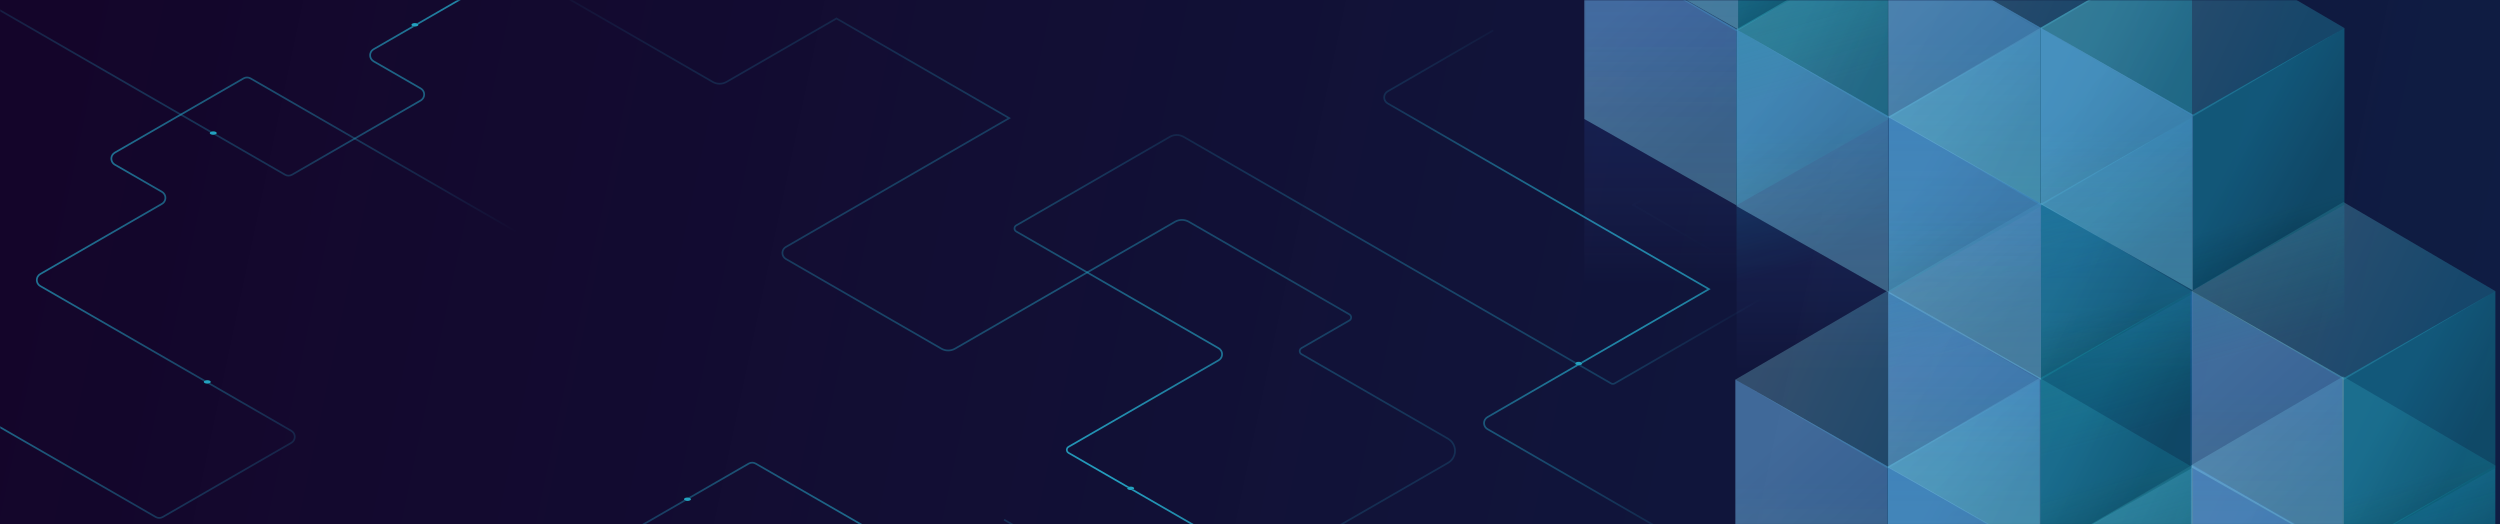 <svg xmlns="http://www.w3.org/2000/svg" xmlns:xlink="http://www.w3.org/1999/xlink" width="1440" height="302" viewBox="0 0 1440 302">
  <defs>
    <linearGradient id="community-header-b" x1="100%" x2="0%" y1="52.199%" y2="47.801%">
      <stop offset="0%" stop-color="#0A183F" stop-opacity=".981"/>
      <stop offset="100%" stop-color="#14052A"/>
    </linearGradient>
    <rect id="community-header-a" width="1440" height="302" x="0" y="0"/>
    <radialGradient id="community-header-d" cx="57.988%" cy="48.204%" r="53.363%" fx="57.988%" fy="48.204%" gradientTransform="matrix(0 1 -.828 0 .979 -.098)">
      <stop offset="0%" stop-color="#24A1C1"/>
      <stop offset="100%" stop-color="#24A1C1" stop-opacity="0"/>
    </radialGradient>
    <radialGradient id="community-header-e" cx="57.892%" cy="61.429%" r="53.363%" fx="57.892%" fy="61.429%" gradientTransform="matrix(0 1 -1.673 0 1.606 .035)">
      <stop offset="0%" stop-color="#24A1C1"/>
      <stop offset="100%" stop-color="#24A1C1" stop-opacity="0"/>
    </radialGradient>
    <radialGradient id="community-header-f" cx="28.516%" cy="16.104%" r="85.359%" fx="28.516%" fy="16.104%" gradientTransform="matrix(.466 .512 -.494 1.527 .232 -.23)">
      <stop offset="0%" stop-color="#24A1C1"/>
      <stop offset="100%" stop-color="#24A1C1" stop-opacity="0"/>
    </radialGradient>
    <radialGradient id="community-header-g" cx="37.504%" cy="33.589%" r="53.363%" fx="37.504%" fy="33.589%" gradientTransform="matrix(0 1 -.965 0 .7 -.04)">
      <stop offset="0%" stop-color="#24A1C1"/>
      <stop offset="100%" stop-color="#24A1C1" stop-opacity="0"/>
    </radialGradient>
    <radialGradient id="community-header-h" cx="59.538%" cy="50%" r="83.755%" fx="59.538%" fy="50%" gradientTransform="matrix(0 .637 -1.778 0 1.484 .12)">
      <stop offset="0%" stop-color="#24A1C1"/>
      <stop offset="100%" stop-color="#24A1C1" stop-opacity="0"/>
    </radialGradient>
    <ellipse id="community-header-j" cx="667.988" cy="580.554" rx="2" ry="1"/>
    <filter id="community-header-i" width="699.9%" height="1300.6%" x="-299.9%" y="-600.3%" filterUnits="objectBoundingBox">
      <feOffset in="SourceAlpha" result="shadowOffsetOuter1"/>
      <feGaussianBlur in="shadowOffsetOuter1" result="shadowBlurOuter1" stdDeviation="4"/>
      <feColorMatrix in="shadowBlurOuter1" values="0 0 0 0 0.141   0 0 0 0 0.631   0 0 0 0 0.757  0 0 0 1 0"/>
    </filter>
    <ellipse id="community-header-l" cx="1181.33" cy="502.396" rx="2" ry="1"/>
    <filter id="community-header-k" width="699.9%" height="1300.6%" x="-299.9%" y="-600.3%" filterUnits="objectBoundingBox">
      <feOffset in="SourceAlpha" result="shadowOffsetOuter1"/>
      <feGaussianBlur in="shadowOffsetOuter1" result="shadowBlurOuter1" stdDeviation="4"/>
      <feColorMatrix in="shadowBlurOuter1" values="0 0 0 0 0.141   0 0 0 0 0.631   0 0 0 0 0.757  0 0 0 1 0"/>
    </filter>
    <ellipse id="community-header-n" cx="510.988" cy="307.276" rx="2" ry="1"/>
    <filter id="community-header-m" width="699.9%" height="1300.6%" x="-299.9%" y="-600.3%" filterUnits="objectBoundingBox">
      <feOffset in="SourceAlpha" result="shadowOffsetOuter1"/>
      <feGaussianBlur in="shadowOffsetOuter1" result="shadowBlurOuter1" stdDeviation="4"/>
      <feColorMatrix in="shadowBlurOuter1" values="0 0 0 0 0.141   0 0 0 0 0.631   0 0 0 0 0.757  0 0 0 1 0"/>
    </filter>
    <ellipse id="community-header-p" cx="394.835" cy="369.652" rx="2" ry="1"/>
    <filter id="community-header-o" width="699.9%" height="1300.6%" x="-299.9%" y="-600.3%" filterUnits="objectBoundingBox">
      <feOffset in="SourceAlpha" result="shadowOffsetOuter1"/>
      <feGaussianBlur in="shadowOffsetOuter1" result="shadowBlurOuter1" stdDeviation="4"/>
      <feColorMatrix in="shadowBlurOuter1" values="0 0 0 0 0.141   0 0 0 0 0.631   0 0 0 0 0.757  0 0 0 1 0"/>
    </filter>
    <ellipse id="community-header-r" cx="391.39" cy="512.976" rx="2" ry="1"/>
    <filter id="community-header-q" width="699.9%" height="1300.6%" x="-299.9%" y="-600.3%" filterUnits="objectBoundingBox">
      <feOffset in="SourceAlpha" result="shadowOffsetOuter1"/>
      <feGaussianBlur in="shadowOffsetOuter1" result="shadowBlurOuter1" stdDeviation="4"/>
      <feColorMatrix in="shadowBlurOuter1" values="0 0 0 0 0.141   0 0 0 0 0.631   0 0 0 0 0.757  0 0 0 1 0"/>
    </filter>
    <ellipse id="community-header-t" cx="923.265" cy="574.271" rx="2" ry="1"/>
    <filter id="community-header-s" width="699.9%" height="1300.6%" x="-299.9%" y="-600.3%" filterUnits="objectBoundingBox">
      <feOffset in="SourceAlpha" result="shadowOffsetOuter1"/>
      <feGaussianBlur in="shadowOffsetOuter1" result="shadowBlurOuter1" stdDeviation="4"/>
      <feColorMatrix in="shadowBlurOuter1" values="0 0 0 0 0.141   0 0 0 0 0.631   0 0 0 0 0.757  0 0 0 1 0"/>
    </filter>
    <linearGradient id="community-header-u" x1="33.192%" x2="66.808%" y1="19.969%" y2="83.989%">
      <stop offset="0%" stop-color="#8CD9ED"/>
      <stop offset="100%" stop-color="#6CBACE"/>
    </linearGradient>
    <linearGradient id="community-header-v" x1="74.368%" x2="39.561%" y1="67.667%" y2="34.637%">
      <stop offset="0%" stop-color="#004557"/>
      <stop offset="100%" stop-color="#097692"/>
    </linearGradient>
    <linearGradient id="community-header-w" x1="88.697%" x2="10.887%" y1="58.516%" y2="36.724%">
      <stop offset="0%" stop-color="#24A1C1"/>
      <stop offset="100%" stop-color="#7BC6D9"/>
    </linearGradient>
    <linearGradient id="community-header-x" x1="59.764%" x2="59.764%" y1="79.959%" y2="24.103%">
      <stop offset="0%" stop-color="#759EFF" stop-opacity="0"/>
      <stop offset="100%" stop-color="#1E54D5"/>
    </linearGradient>
    <linearGradient id="community-header-y" x1="55.152%" x2="51.673%" y1="78.651%" y2="45.517%">
      <stop offset="0%" stop-color="#00A697" stop-opacity="0"/>
      <stop offset="100%" stop-color="#24A1C1"/>
    </linearGradient>
    <linearGradient id="community-header-z" x1="33.217%" x2="66.783%" y1="19.969%" y2="83.989%">
      <stop offset="0%" stop-color="#8CD9ED"/>
      <stop offset="100%" stop-color="#6CBACE"/>
    </linearGradient>
    <linearGradient id="community-header-A" x1="74.331%" x2="39.577%" y1="67.667%" y2="34.637%">
      <stop offset="0%" stop-color="#004557"/>
      <stop offset="100%" stop-color="#097692"/>
    </linearGradient>
    <linearGradient id="community-header-B" x1="88.697%" x2="10.887%" y1="58.529%" y2="36.704%">
      <stop offset="0%" stop-color="#24A1C1"/>
      <stop offset="100%" stop-color="#7BC6D9"/>
    </linearGradient>
    <linearGradient id="community-header-C" x1="59.764%" x2="59.764%" y1="79.959%" y2="24.103%">
      <stop offset="0%" stop-color="#759EFF" stop-opacity="0"/>
      <stop offset="100%" stop-color="#1E54D5"/>
    </linearGradient>
    <linearGradient id="community-header-D" x1="55.144%" x2="51.67%" y1="78.651%" y2="45.517%">
      <stop offset="0%" stop-color="#00A697" stop-opacity="0"/>
      <stop offset="100%" stop-color="#24A1C1"/>
    </linearGradient>
    <linearGradient id="community-header-E" x1="33.304%" x2="66.696%" y1="19.969%" y2="83.989%">
      <stop offset="0%" stop-color="#8CD9ED"/>
      <stop offset="100%" stop-color="#6CBACE"/>
    </linearGradient>
    <linearGradient id="community-header-F" x1="74.205%" x2="39.631%" y1="67.667%" y2="34.637%">
      <stop offset="0%" stop-color="#004557"/>
      <stop offset="100%" stop-color="#097692"/>
    </linearGradient>
    <linearGradient id="community-header-G" x1="88.697%" x2="10.887%" y1="58.573%" y2="36.635%">
      <stop offset="0%" stop-color="#24A1C1"/>
      <stop offset="100%" stop-color="#7BC6D9"/>
    </linearGradient>
    <linearGradient id="community-header-H" x1="59.764%" x2="59.764%" y1="79.959%" y2="24.103%">
      <stop offset="0%" stop-color="#759EFF" stop-opacity="0"/>
      <stop offset="100%" stop-color="#1E54D5"/>
    </linearGradient>
    <linearGradient id="community-header-I" x1="55.118%" x2="51.661%" y1="78.651%" y2="45.517%">
      <stop offset="0%" stop-color="#00A697" stop-opacity="0"/>
      <stop offset="100%" stop-color="#24A1C1"/>
    </linearGradient>
    <linearGradient id="community-header-J" x1="33.232%" x2="66.768%" y1="19.969%" y2="83.989%">
      <stop offset="0%" stop-color="#8CD9ED"/>
      <stop offset="100%" stop-color="#6CBACE"/>
    </linearGradient>
    <linearGradient id="community-header-K" x1="74.31%" x2="39.586%" y1="67.667%" y2="34.637%">
      <stop offset="0%" stop-color="#004557"/>
      <stop offset="100%" stop-color="#097692"/>
    </linearGradient>
    <linearGradient id="community-header-L" x1="59.764%" x2="59.764%" y1="79.959%" y2="24.103%">
      <stop offset="0%" stop-color="#759EFF" stop-opacity="0"/>
      <stop offset="100%" stop-color="#1E54D5"/>
    </linearGradient>
    <linearGradient id="community-header-M" x1="55.14%" x2="51.669%" y1="78.651%" y2="45.517%">
      <stop offset="0%" stop-color="#00A697" stop-opacity="0"/>
      <stop offset="100%" stop-color="#24A1C1"/>
    </linearGradient>
    <linearGradient id="community-header-N" x1="88.697%" x2="10.887%" y1="58.536%" y2="36.692%">
      <stop offset="0%" stop-color="#24A1C1"/>
      <stop offset="100%" stop-color="#7BC6D9"/>
    </linearGradient>
  </defs>
  <g fill="none" fill-rule="evenodd">
    <mask id="community-header-c" fill="#fff">
      <use xlink:href="#community-header-a"/>
    </mask>
    <use fill="url(#community-header-b)" xlink:href="#community-header-a"/>
    <g mask="url(#community-header-c)">
      <g transform="translate(-272 -293)">
        <path stroke="url(#community-header-d)" d="M377,699.926 L468.467,647.165 C470.94,645.738 473.987,645.738 476.461,647.165 L723.69,789.777 L723.69,789.777 L813.147,738.174 C815.061,737.07 815.717,734.624 814.614,732.711 C814.262,732.101 813.756,731.596 813.147,731.244 L609.799,613.944 L609.799,613.944 L703.263,560.03 C704.5,559.317 706.023,559.317 707.26,560.03 L912.618,678.49 C913.855,679.203 915.378,679.203 916.615,678.49 L1004.074,628.039 C1005.988,626.936 1006.644,624.49 1005.54,622.576 C1005.189,621.967 1004.683,621.461 1004.074,621.11 L887.471,553.849 C886.514,553.297 886.186,552.074 886.738,551.117 C886.914,550.812 887.167,550.56 887.471,550.384 L973.924,500.513 C975.838,499.409 976.494,496.963 975.39,495.05 C975.039,494.441 974.533,493.935 973.924,493.584 L857.321,426.323 C856.364,425.771 856.036,424.548 856.588,423.591 C856.763,423.286 857.016,423.033 857.321,422.858 L945.784,371.829 C948.258,370.402 951.305,370.402 953.779,371.829 L1200.008,513.864 C1200.627,514.22 1201.388,514.22 1202.007,513.864 L1296.47,459.373 L1296.47,459.373 L1212.729,411.068 L1308.192,356"/>
        <path stroke="url(#community-header-e)" d="M588.479,169.418 L618.138,152.306 C620.612,150.879 623.659,150.879 626.133,152.307 L715.621,203.936 C717.535,205.04 718.191,207.486 717.087,209.399 C716.736,210.008 716.23,210.514 715.621,210.865 L593.005,281.607 C591.092,282.711 590.436,285.157 591.54,287.071 C591.891,287.68 592.396,288.185 593.005,288.536 L682.492,340.164 C684.966,341.592 688.014,341.592 690.488,340.164 L753.803,303.636 L753.803,303.636 L853.294,361.036 L724.673,435.242 C722.76,436.346 722.103,438.792 723.207,440.705 C723.559,441.314 724.064,441.82 724.673,442.171 L814.161,493.8 C816.635,495.228 819.682,495.228 822.157,493.8 L948.787,420.742 C951.261,419.315 954.309,419.315 956.783,420.742 L1049.273,474.103 C1050.23,474.655 1050.558,475.878 1050.006,476.835 C1049.831,477.14 1049.578,477.392 1049.273,477.568 L1021.622,493.521 C1020.665,494.073 1020.337,495.296 1020.889,496.253 C1021.065,496.557 1021.318,496.81 1021.622,496.986 L1106.099,545.724 C1109.926,547.932 1111.238,552.825 1109.03,556.652 C1108.328,557.869 1107.317,558.88 1106.099,559.583 L949.826,649.743 L949.826,649.743 L850.337,592.343" opacity=".483"/>
        <path stroke="url(#community-header-f)" d="M0,666.248 L78.09,621.211 C80.563,619.785 83.61,619.785 86.084,621.211 L277.825,731.797 L277.825,731.797 L359.912,684.454 L91.886,529.871 C89.972,528.767 89.315,526.321 90.419,524.408 C90.77,523.798 91.276,523.293 91.886,522.941 L163.966,481.369 C166.44,479.942 169.486,479.942 171.96,481.369 L361.705,590.803 C362.941,591.516 364.465,591.516 365.701,590.803 L439.78,548.078 C441.694,546.974 442.351,544.528 441.247,542.614 C440.896,542.005 440.39,541.499 439.78,541.148 L295.206,457.765 C293.292,456.661 292.636,454.215 293.74,452.301 C294.091,451.692 294.597,451.186 295.206,450.835 L365.277,410.422 C367.191,409.318 367.847,406.872 366.744,404.959 C366.392,404.349 365.886,403.843 365.277,403.492 L338.144,387.843 C336.231,386.74 335.574,384.294 336.678,382.38 C337.029,381.771 337.535,381.265 338.144,380.913 L412.287,338.153 C413.524,337.439 415.047,337.439 416.284,338.153 L727.467,517.625 L727.467,517.625"/>
        <path stroke="url(#community-header-g)" d="M125,329.248 L203.09,284.211 C205.563,282.785 208.61,282.785 211.084,284.211 L402.825,394.797 L402.825,394.797 L484.912,347.454 L216.886,192.871 C214.972,191.767 214.315,189.321 215.419,187.408 C215.77,186.798 216.276,186.293 216.886,185.941 L288.966,144.369 C291.44,142.942 294.486,142.942 296.96,144.369 L488.703,254.955 L488.703,254.955 L564.78,211.078 C566.694,209.974 567.351,207.528 566.247,205.614 C565.896,205.005 565.39,204.499 564.78,204.148 L420.206,120.765 C418.292,119.661 417.636,117.215 418.74,115.301 C419.091,114.692 419.597,114.186 420.206,113.835 L490.277,73.422 C492.191,72.318 492.847,69.872 491.744,67.959 C491.392,67.349 490.886,66.843 490.277,66.492 L463.144,50.843 C461.231,49.74 460.574,47.294 461.678,45.38 C462.029,44.771 462.535,44.265 463.144,43.913 L537.287,1.153 C538.524,0.439 540.047,0.439 541.284,1.153 L852.467,180.625 L852.467,180.625" transform="rotate(180 488.734 197.398)"/>
        <path stroke="url(#community-header-h)" d="M1250.179,610.34 L1128.81,540.179 C1126.898,539.074 1126.243,536.627 1127.349,534.714 C1127.7,534.108 1128.204,533.604 1128.81,533.253 L1256.346,459.526 L1256.346,459.526 L1071.297,352.552 C1069.384,351.447 1068.73,349 1069.836,347.087 C1070.186,346.481 1070.69,345.977 1071.297,345.626 L1132.068,310.495 L1132.068,310.495"/>
        <use fill="#000" filter="url(#community-header-i)" xlink:href="#community-header-j"/>
        <use fill="#24A1C1" xlink:href="#community-header-j"/>
        <use fill="#000" filter="url(#community-header-k)" xlink:href="#community-header-l"/>
        <use fill="#24A1C1" xlink:href="#community-header-l"/>
        <use fill="#000" filter="url(#community-header-m)" xlink:href="#community-header-n"/>
        <use fill="#24A1C1" xlink:href="#community-header-n"/>
        <use fill="#000" filter="url(#community-header-o)" xlink:href="#community-header-p"/>
        <use fill="#24A1C1" xlink:href="#community-header-p"/>
        <use fill="#000" filter="url(#community-header-q)" xlink:href="#community-header-r"/>
        <use fill="#24A1C1" xlink:href="#community-header-r"/>
        <use fill="#000" filter="url(#community-header-s)" xlink:href="#community-header-t"/>
        <use fill="#24A1C1" xlink:href="#community-header-t"/>
        <polygon fill="url(#community-header-u)" points="1359.31 561.691 1271.587 511.632 1271.587 613.299 1359.31 662.931" opacity=".451"/>
        <polygon fill="url(#community-header-v)" points="1446.688 511.809 1359.31 561.698 1359.31 662.931 1446.688 613.586" opacity=".432"/>
        <polygon fill="url(#community-header-w)" points="1358.986 460.576 1271.587 511.632 1359.289 562.865 1446.688 511.809" opacity=".321"/>
        <polygon fill="url(#community-header-x)" points="1359.31 561.691 1271.587 511.632 1271.587 709.096 1359.31 758.728" opacity=".187"/>
        <polygon fill="url(#community-header-y)" points="1446.688 511.809 1359.31 561.698 1359.31 743.99 1446.688 694.644" opacity=".231"/>
        <polygon fill="url(#community-header-u)" points="1447.18 611.8 1359.457 561.741 1359.457 663.408 1447.18 713.04" opacity=".451"/>
        <polygon fill="url(#community-header-v)" points="1534.559 561.918 1447.18 611.807 1447.18 713.04 1534.559 663.695" opacity=".432"/>
        <polygon fill="url(#community-header-w)" points="1446.856 510.685 1359.457 561.741 1447.16 612.974 1534.559 561.918" opacity=".321"/>
        <polygon fill="url(#community-header-x)" points="1447.18 611.8 1359.457 561.741 1359.457 759.204 1447.18 808.837" opacity=".187"/>
        <polygon fill="url(#community-header-y)" points="1534.559 561.918 1447.18 611.807 1447.18 794.099 1534.559 744.753" opacity=".231"/>
        <polygon fill="url(#community-header-w)" points="1534.727 560.794 1447.328 611.85 1535.03 663.082 1622.429 612.027" opacity=".321"/>
        <polygon fill="url(#community-header-z)" points="1447.273 510.725 1359.587 460.649 1359.587 562.351 1447.273 612" opacity=".451"/>
        <polygon fill="url(#community-header-A)" points="1534.615 460.827 1447.273 510.732 1447.273 612 1534.615 562.638" opacity=".432"/>
        <polygon fill="url(#community-header-B)" points="1446.949 409.577 1359.587 460.649 1447.252 511.899 1534.615 460.827" opacity=".321"/>
        <polygon fill="url(#community-header-C)" points="1447.273 510.725 1359.587 460.649 1359.587 658.18 1447.273 707.828" opacity=".187"/>
        <polygon fill="url(#community-header-D)" points="1534.615 460.827 1447.273 510.732 1447.273 693.086 1534.615 643.724" opacity=".231"/>
        <polygon fill="url(#community-header-z)" points="1621.94 610.977 1534.254 560.901 1534.254 662.602 1621.94 712.251" opacity=".451"/>
        <polygon fill="url(#community-header-A)" points="1709.282 561.078 1621.94 610.984 1621.94 712.251 1709.282 662.889" opacity=".432"/>
        <polygon fill="url(#community-header-B)" points="1621.616 509.828 1534.254 560.901 1621.919 612.151 1709.282 561.078" opacity=".321"/>
        <polygon fill="url(#community-header-C)" points="1622.94 610.977 1535.254 560.901 1535.254 758.431 1622.94 808.08" opacity=".187"/>
        <polygon fill="url(#community-header-D)" points="1709.282 561.078 1621.94 610.984 1621.94 793.337 1709.282 743.975" opacity=".231"/>
        <polygon fill="url(#community-header-E)" points="1272.167 309.867 1184.586 259.721 1184.586 361.564 1272.167 411.283" opacity=".451"/>
        <polygon fill="url(#community-header-F)" points="1359.405 259.899 1272.167 309.874 1272.167 411.283 1359.405 361.852" opacity=".432"/>
        <polygon fill="url(#community-header-G)" points="1271.844 208.577 1184.586 259.721 1272.147 311.043 1359.405 259.899" opacity=".321"/>
        <polygon fill="url(#community-header-H)" points="1272.167 309.867 1184.586 259.721 1184.586 457.527 1272.167 507.245" opacity=".187"/>
        <polygon fill="url(#community-header-I)" points="1359.405 259.899 1272.167 309.874 1272.167 492.482 1359.405 443.051" opacity=".231"/>
        <polygon fill="url(#community-header-E)" points="1359.896 360.062 1272.315 309.917 1272.315 411.76 1359.896 461.478" opacity=".451"/>
        <polygon fill="url(#community-header-F)" points="1447.133 310.094 1359.896 360.07 1359.896 461.478 1447.133 412.047" opacity=".432"/>
        <polygon fill="url(#community-header-G)" points="1359.573 258.773 1272.315 309.917 1359.875 361.238 1447.133 310.094" opacity=".321"/>
        <polygon fill="url(#community-header-H)" points="1359.896 360.062 1272.315 309.917 1272.315 507.723 1359.896 557.441" opacity=".187"/>
        <polygon fill="url(#community-header-I)" points="1447.133 310.094 1359.896 360.07 1359.896 542.677 1447.133 493.246" opacity=".231"/>
        <polygon fill="url(#community-header-E)" points="1447.624 410.258 1360.043 360.112 1360.043 461.956 1447.624 511.674" opacity=".451"/>
        <polygon fill="url(#community-header-F)" points="1534.862 360.29 1447.624 410.265 1447.624 511.674 1534.862 462.243" opacity=".432"/>
        <polygon fill="url(#community-header-G)" points="1447.301 308.968 1360.043 360.112 1447.604 411.434 1534.862 360.29" opacity=".321"/>
        <polygon fill="url(#community-header-H)" points="1447.624 410.258 1360.043 360.112 1360.043 557.918 1447.624 607.636" opacity=".187"/>
        <polygon fill="url(#community-header-I)" points="1534.862 360.29 1447.624 410.265 1447.624 592.873 1534.862 543.442" opacity=".231"/>
        <polygon fill="url(#community-header-E)" points="1622.082 510.65 1534.5 460.504 1534.5 562.347 1622.082 612.065" opacity=".451"/>
        <polygon fill="url(#community-header-F)" points="1709.319 460.681 1622.082 510.657 1622.082 612.065 1709.319 562.635" opacity=".432"/>
        <polygon fill="url(#community-header-G)" points="1621.758 409.36 1534.5 460.504 1622.061 511.825 1709.319 460.681" opacity=".321"/>
        <polygon fill="url(#community-header-H)" points="1621.082 510.65 1533.5 460.504 1533.5 658.31 1621.082 708.028" opacity=".187"/>
        <polygon fill="url(#community-header-I)" points="1709.319 460.681 1622.082 510.657 1622.082 693.264 1709.319 643.834" opacity=".231"/>
        <polygon fill="url(#community-header-J)" points="1273.204 208.691 1185.586 158.632 1185.586 260.299 1273.204 309.931" opacity=".451"/>
        <polygon fill="url(#community-header-K)" points="1360.479 158.809 1273.204 208.698 1273.204 309.931 1360.479 260.586" opacity=".432"/>
        <polygon fill="url(#community-header-L)" points="1273.204 208.691 1185.586 158.632 1185.586 356.096 1273.204 405.728" opacity=".187"/>
        <polygon fill="url(#community-header-M)" points="1360.479 158.809 1273.204 208.698 1273.204 390.99 1360.479 341.644" opacity=".231"/>
        <polygon fill="url(#community-header-J)" points="1447.331 308.909 1359.713 258.85 1359.713 360.517 1447.331 410.149" opacity=".451"/>
        <polygon fill="url(#community-header-K)" points="1534.605 259.027 1447.331 308.916 1447.331 410.149 1534.605 360.804" opacity=".432"/>
        <polygon fill="url(#community-header-N)" points="1447.008 207.794 1359.713 258.85 1447.31 310.082 1534.605 259.027" opacity=".321"/>
        <polygon fill="url(#community-header-L)" points="1447.331 308.909 1359.713 258.85 1359.713 456.313 1447.331 505.945" opacity=".187"/>
        <polygon fill="url(#community-header-M)" points="1534.605 259.027 1447.331 308.916 1447.331 491.207 1534.605 441.862" opacity=".231"/>
        <polygon fill="url(#community-header-J)" points="1535.097 359.018 1447.478 308.958 1447.478 410.626 1535.097 460.258" opacity=".451"/>
        <polygon fill="url(#community-header-K)" points="1622.371 309.136 1535.097 359.025 1535.097 460.258 1622.371 410.913" opacity=".432"/>
        <polygon fill="url(#community-header-N)" points="1534.773 257.903 1447.478 308.958 1535.076 360.191 1622.371 309.136" opacity=".321"/>
        <polygon fill="url(#community-header-L)" points="1535.097 359.018 1447.478 308.958 1447.478 506.422 1535.097 556.054" opacity=".187"/>
        <polygon fill="url(#community-header-M)" points="1622.371 309.136 1535.097 359.025 1535.097 541.316 1622.371 491.971" opacity=".231"/>
      </g>
    </g>
  </g>
</svg>
